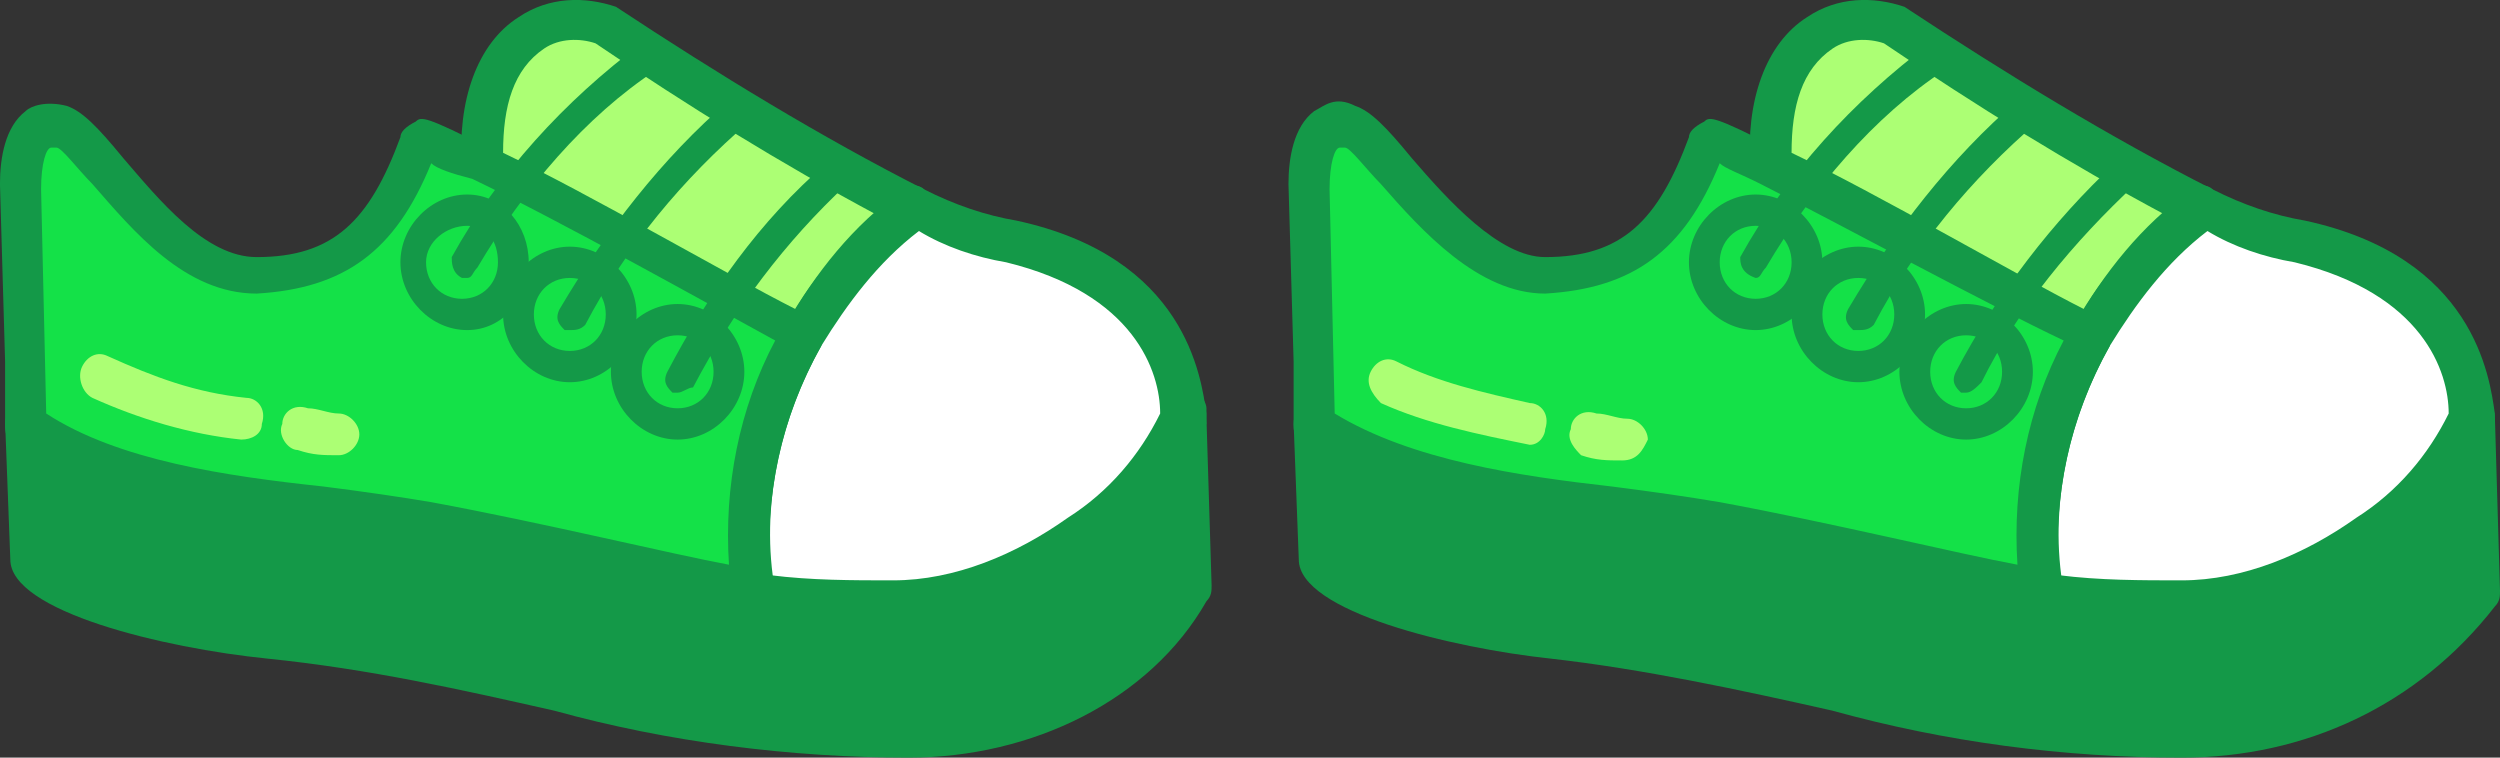 <svg version="1.1" xmlns="http://www.w3.org/2000/svg" xmlns:xlink="http://www.w3.org/1999/xlink" width="63.771" height="19.326" viewBox="0,0,63.771,19.326"><rect x="0" y="0" width="63.771" height="19.326" fill="#333333" stroke="none"/><g transform="translate(-201.12,-172.537)"><g data-paper-data="{&quot;isPaintingLayer&quot;:true}" fill-rule="nonzero" stroke="none" stroke-width="1" stroke-linecap="butt" stroke-linejoin="miter" stroke-miterlimit="10" stroke-dasharray="" stroke-dashoffset="0" style="mix-blend-mode: normal"><g><g><path d="M221.679,181.223c-1.571,-0.931 -5.893,-3.192 -8.25,-4.389c-0.262,-3.192 1.833,-4.256 3.143,-3.591c2.488,1.729 5.107,3.192 7.857,4.655c-1.179,0.798 -2.095,1.995 -2.75,3.325z" fill="#acff74"/><path d="M221.548,181.622c-0.131,0 -0.131,0 -0.262,0c-1.702,-0.931 -5.893,-3.192 -8.119,-4.389c-0.131,-0.133 -0.262,-0.266 -0.262,-0.399c-0.131,-1.729 0.393,-3.192 1.44,-3.857c0.786,-0.532 1.702,-0.532 2.488,-0.266c2.619,1.729 5.238,3.325 7.857,4.655c0.131,0.133 0.262,0.266 0.262,0.399c0,0.133 0,0.399 -0.262,0.532c-1.048,0.798 -1.964,1.862 -2.619,3.059c-0.131,0.133 -0.262,0.266 -0.524,0.266zM213.953,176.435c2.226,1.064 5.631,3.059 7.464,3.99c0.524,-0.931 1.309,-1.729 2.095,-2.394c-2.488,-1.33 -4.845,-2.793 -7.202,-4.389c-0.393,-0.133 -0.917,-0.133 -1.309,0.133c-0.786,0.532 -1.048,1.463 -1.048,2.66z" fill="#149948"/></g><path d="M224.298,191.863c-3.012,0 -6.154,-0.399 -9.035,-1.197c-2.357,-0.532 -4.714,-1.064 -7.333,-1.33c-2.619,-0.266 -6.547,-1.197 -6.547,-2.527l-0.131,-3.458c0,-0.266 0.131,-0.399 0.262,-0.532c0.131,-0.133 0.393,-0.133 0.524,0c1.964,1.33 4.845,1.729 7.464,2.128c1.048,0.133 1.964,0.266 2.75,0.399c3.797,0.798 8.381,1.729 8.381,1.729c1.179,0.133 2.357,0.133 3.536,0.133c1.571,0 3.143,-0.665 4.321,-1.596c1.048,-0.665 1.833,-1.596 2.488,-2.793c0.131,-0.133 0.262,-0.266 0.524,-0.266c0.262,0 0.393,0.266 0.393,0.399v0.266l0.131,4.256c0,0.133 0,0.266 -0.131,0.399c-1.44,2.527 -4.452,3.99 -7.595,3.99z" fill="#149948"/><g><path d="M231.238,183.218c-0.655,1.197 -1.571,2.128 -2.619,2.926c-1.309,1.064 -3.012,1.729 -4.714,1.729c-1.179,0 -2.488,0 -3.667,-0.133c-0.262,-2.261 0.131,-4.522 1.309,-6.517c0.786,-1.33 1.702,-2.394 2.881,-3.325c0.786,0.266 1.702,0.665 2.488,0.798c3.797,0.798 4.321,3.325 4.321,4.522z" fill="#ffffff"/><path d="M223.905,188.405c-1.309,0 -2.488,-0.133 -3.667,-0.266c-0.262,0 -0.393,-0.266 -0.524,-0.399c-0.262,-2.394 0.262,-4.788 1.44,-6.916c0.786,-1.33 1.702,-2.527 3.012,-3.458c0.131,-0.133 0.393,-0.133 0.524,0c0.786,0.399 1.571,0.665 2.357,0.798c4.321,0.931 4.714,3.99 4.845,4.921c0,0.133 0,0.133 0,0.266c-0.655,1.33 -1.571,2.394 -2.75,3.192c-1.571,1.197 -3.405,1.862 -5.238,1.862zM220.762,187.208c1.048,0.133 2.095,0.133 3.143,0.133c1.571,0 3.143,-0.665 4.452,-1.596c1.048,-0.665 1.833,-1.596 2.357,-2.66c0,-1.064 -0.655,-3.059 -3.928,-3.857c-0.786,-0.133 -1.571,-0.399 -2.226,-0.798c-1.048,0.798 -1.833,1.862 -2.488,2.926c-1.048,1.862 -1.44,3.857 -1.309,5.852z" fill="#149948"/></g><g><path d="M220.238,187.607c0,0 -4.452,-0.931 -8.25,-1.729c-2.881,-0.532 -7.464,-0.532 -10.214,-2.527v-1.596l-0.131,-4.522c0,-0.931 0.262,-1.729 1.048,-1.463c0.786,0.133 2.619,3.724 4.976,3.724c2.226,-0.133 3.405,-1.197 4.059,-3.325c0.131,-0.133 0.786,0.133 1.571,0.532c2.357,1.197 6.678,3.458 8.25,4.389c-1.179,1.995 -1.571,4.389 -1.309,6.517z" fill="#14e148"/><path d="M220.238,188.272c-0.131,0 -4.583,-1.064 -8.381,-1.729c-0.786,-0.133 -1.702,-0.266 -2.619,-0.399c-2.619,-0.399 -5.762,-0.798 -7.857,-2.261c-0.131,-0.266 -0.131,-0.399 -0.131,-0.532v-1.596l-0.131,-4.522c0,-0.665 0.131,-1.463 0.655,-1.862c0.131,-0.133 0.524,-0.266 1.048,-0.133c0.393,0.133 0.786,0.532 1.44,1.33c0.917,1.064 2.095,2.527 3.405,2.527c1.964,0 2.881,-0.931 3.667,-3.059c0,-0.133 0.131,-0.266 0.393,-0.399c0.131,-0.133 0.262,-0.133 1.833,0.665c2.488,1.197 6.94,3.724 8.25,4.389c0.131,0.133 0.262,0.133 0.262,0.266c0,0.133 0,0.266 0,0.399c-1.048,1.862 -1.571,4.123 -1.179,6.251c0,0.133 0,0.399 -0.131,0.399c-0.262,0.133 -0.393,0.266 -0.524,0.266zM202.299,183.085c1.833,1.197 4.583,1.596 7.071,1.862c1.048,0.133 1.964,0.266 2.75,0.399c2.881,0.532 6.154,1.33 7.595,1.596c-0.131,-1.995 0.262,-3.99 1.179,-5.719c-1.702,-0.931 -5.5,-3.059 -7.726,-4.123c-0.524,-0.133 -0.917,-0.266 -1.048,-0.399c-0.917,2.261 -2.226,3.192 -4.452,3.325c-1.833,0 -3.143,-1.596 -4.19,-2.793c-0.393,-0.399 -0.786,-0.931 -0.917,-0.931h-0.131c-0.131,0 -0.262,0.399 -0.262,1.064z" fill="#149948"/></g><path d="M213.036,180.957c-0.917,0 -1.702,-0.798 -1.702,-1.729c0,-0.931 0.786,-1.729 1.702,-1.729c0.917,0 1.571,0.798 1.571,1.729c0,0.931 -0.655,1.729 -1.571,1.729zM213.036,178.297c-0.524,0 -1.048,0.399 -1.048,0.931c0,0.532 0.393,0.931 0.917,0.931c0.524,0 0.917,-0.399 0.917,-0.931c0,-0.532 -0.262,-0.931 -0.786,-0.931z" fill="#149948"/><path d="M215.655,182.287c-0.917,0 -1.702,-0.798 -1.702,-1.729c0,-0.931 0.786,-1.729 1.702,-1.729c0.917,0 1.702,0.798 1.702,1.729c0,0.931 -0.786,1.729 -1.702,1.729zM215.655,179.627c-0.524,0 -0.917,0.399 -0.917,0.931c0,0.532 0.393,0.931 0.917,0.931c0.524,0 0.917,-0.399 0.917,-0.931c0,-0.532 -0.393,-0.931 -0.917,-0.931z" fill="#149948"/><path d="M218.405,183.75c-0.917,0 -1.702,-0.798 -1.702,-1.729c0,-0.931 0.786,-1.729 1.702,-1.729c0.917,0 1.702,0.798 1.702,1.729c0,0.931 -0.786,1.729 -1.702,1.729zM218.405,181.09c-0.524,0 -0.917,0.399 -0.917,0.931c0,0.532 0.393,0.931 0.917,0.931c0.524,0 0.917,-0.399 0.917,-0.931c0,-0.532 -0.393,-0.931 -0.917,-0.931z" fill="#149948"/><path d="M213.036,179.627h-0.131c-0.262,-0.133 -0.262,-0.399 -0.262,-0.532c1.179,-2.128 2.881,-3.99 4.845,-5.453c0.131,-0.133 0.393,-0.133 0.524,0.133c0.131,0.133 0.131,0.399 -0.131,0.532c-1.833,1.197 -3.405,3.059 -4.583,5.054c-0.131,0.133 -0.131,0.266 -0.262,0.266z" fill="#149948"/><path d="M215.655,180.957h-0.131c-0.131,-0.133 -0.262,-0.266 -0.131,-0.532c1.179,-1.995 2.619,-3.857 4.321,-5.32c0.131,-0.133 0.393,-0.133 0.524,0c0.131,0.133 0.131,0.399 0,0.532c-1.702,1.463 -3.143,3.192 -4.19,5.187c-0.131,0.133 -0.262,0.133 -0.393,0.133z" fill="#149948"/><path d="M218.405,182.553h-0.131c-0.131,-0.133 -0.262,-0.266 -0.131,-0.532c1.048,-1.995 2.357,-3.857 4.059,-5.32c0.131,-0.133 0.393,-0.133 0.524,0c0.131,0.133 0.131,0.399 0,0.532c-1.571,1.463 -2.881,3.192 -3.928,5.187c-0.131,0 -0.262,0.133 -0.393,0.133z" fill="#149948"/><path d="M209.762,184.149c-0.393,0 -0.655,0 -1.048,-0.133c-0.262,0 -0.524,-0.399 -0.393,-0.665c0,-0.266 0.262,-0.532 0.655,-0.399c0.262,0 0.524,0.133 0.786,0.133c0.262,0 0.524,0.266 0.524,0.532c0,0.266 -0.262,0.532 -0.524,0.532z" fill="#acff74"/><path d="M207.274,183.75c-1.309,-0.133 -2.619,-0.532 -3.797,-1.064c-0.262,-0.133 -0.393,-0.532 -0.262,-0.798c0.131,-0.266 0.393,-0.399 0.655,-0.266c1.179,0.532 2.226,0.931 3.536,1.064c0.262,0 0.524,0.266 0.393,0.665c0,0.266 -0.262,0.399 -0.524,0.399z" fill="#acff74"/></g><g><g><path d="M254.546,181.223c-1.571,-0.931 -5.893,-3.192 -8.25,-4.389c-0.262,-3.192 1.833,-4.256 3.143,-3.591c2.488,1.729 5.107,3.192 7.857,4.655c-1.179,0.798 -2.095,1.995 -2.75,3.325z" fill="#acff74"/><path d="M254.546,181.622c-0.131,0 -0.131,0 -0.262,0c-1.702,-0.931 -5.893,-3.325 -8.25,-4.389c-0.131,-0.133 -0.262,-0.266 -0.262,-0.399c-0.131,-1.729 0.393,-3.192 1.44,-3.857c0.786,-0.532 1.702,-0.532 2.488,-0.266c2.619,1.729 5.238,3.325 7.857,4.655c0.131,0.133 0.262,0.266 0.262,0.399c0,0.133 0,0.399 -0.262,0.532c-1.048,0.798 -1.964,1.862 -2.619,3.059c-0.131,0.133 -0.262,0.266 -0.393,0.266zM246.82,176.435c2.226,1.064 5.631,3.059 7.464,3.99c0.524,-0.931 1.309,-1.729 2.095,-2.394c-2.488,-1.33 -4.845,-2.793 -7.202,-4.389c-0.393,-0.133 -0.917,-0.133 -1.309,0.133c-0.786,0.532 -1.048,1.463 -1.048,2.66z" fill="#149948"/></g><g fill="#149948"><path d="M264.891,187.607c0,0.133 0,0.266 -0.131,0.399c-1.964,2.527 -4.845,3.857 -7.988,3.857c-3.012,0 -6.024,-0.399 -8.904,-1.197c-2.357,-0.532 -4.845,-1.064 -7.202,-1.33c-2.488,-0.266 -6.416,-1.197 -6.416,-2.527l-0.131,-3.458c0,-0.266 0.131,-0.399 0.262,-0.532c0.131,-0.133 0.393,-0.133 0.524,0c1.964,1.463 4.845,1.729 7.333,2.128c1.048,0.133 1.964,0.266 2.881,0.532c3.797,0.665 8.25,1.729 8.25,1.729c1.179,0 2.357,0.133 3.536,0.133c1.571,0 3.012,-0.665 4.321,-1.596c1.048,-0.798 1.833,-1.729 2.488,-2.793c0.131,-0.266 0.393,-0.266 0.655,-0.266c0.262,0.133 0.393,0.266 0.393,0.532z"/></g><g><path d="M264.105,183.218c-0.655,1.197 -1.571,2.128 -2.619,2.926c-1.309,1.064 -3.012,1.729 -4.714,1.729c-1.179,0 -2.488,0 -3.667,-0.133c-0.262,-2.261 0.131,-4.522 1.309,-6.517c0.786,-1.33 1.702,-2.394 2.881,-3.325c0.786,0.266 1.702,0.665 2.488,0.798c3.797,0.798 4.321,3.325 4.321,4.522z" fill="#ffffff"/><path d="M256.772,188.405c-1.309,0 -2.488,-0.133 -3.667,-0.266c-0.262,0 -0.393,-0.266 -0.524,-0.399c-0.262,-2.394 0.131,-4.788 1.44,-6.916c0.786,-1.33 1.702,-2.527 3.012,-3.458c0.131,-0.133 0.393,-0.133 0.524,0c0.786,0.399 1.571,0.665 2.357,0.798c4.321,0.931 4.714,3.99 4.845,4.921c0,0.133 0,0.133 0,0.266c-0.655,1.33 -1.571,2.394 -2.75,3.192c-1.571,1.197 -3.405,1.862 -5.238,1.862zM253.63,187.208c1.048,0.133 2.095,0.133 3.143,0.133c1.571,0 3.143,-0.665 4.452,-1.596c1.048,-0.665 1.833,-1.596 2.357,-2.66c0,-1.064 -0.655,-3.059 -3.928,-3.857c-0.786,-0.133 -1.571,-0.399 -2.226,-0.798c-1.048,0.798 -1.833,1.862 -2.488,2.926c-1.048,1.862 -1.44,3.857 -1.309,5.852z" fill="#149948"/></g><g><path d="M253.237,187.607c0,0 -4.452,-0.931 -8.25,-1.729c-3.012,-0.532 -7.595,-0.532 -10.345,-2.527v-1.596l-0.131,-4.522c0,-0.931 0.262,-1.729 1.048,-1.463c0.786,0.133 2.619,3.724 4.976,3.724c2.226,-0.133 3.405,-1.197 4.059,-3.325c0.131,-0.133 0.655,0.133 1.702,0.532c2.357,1.197 6.547,3.591 8.119,4.389c-1.048,1.995 -1.571,4.389 -1.179,6.517z" fill="#14e148"/><path d="M253.106,188.272c-0.131,0 -4.583,-1.064 -8.381,-1.729c-0.655,-0.266 -1.571,-0.399 -2.619,-0.532c-2.619,-0.266 -5.631,-0.665 -7.857,-2.261c-0.131,-0.133 -0.131,-0.266 -0.131,-0.399v-1.596l-0.131,-4.522c0,-0.665 0.131,-1.463 0.655,-1.862c0.262,-0.133 0.524,-0.399 1.048,-0.133c0.393,0.133 0.786,0.532 1.44,1.33c0.917,1.064 2.226,2.527 3.405,2.527c1.964,0 2.881,-0.931 3.667,-3.059c0,-0.133 0.131,-0.266 0.393,-0.399c0.131,-0.133 0.262,-0.133 1.833,0.665c2.357,1.197 6.547,3.458 8.25,4.389c0.131,0.133 0.262,0.133 0.262,0.266c0,0.133 0,0.266 0,0.399c-1.048,1.862 -1.571,4.123 -1.179,6.251c0,0.133 0,0.399 -0.131,0.399c-0.262,0.133 -0.393,0.266 -0.524,0.266zM235.166,183.085c1.964,1.197 4.714,1.596 7.071,1.862c1.048,0.133 1.964,0.266 2.75,0.399c2.881,0.532 6.154,1.33 7.595,1.596c-0.131,-1.995 0.262,-3.99 1.179,-5.719c-1.964,-0.931 -5.631,-2.926 -7.726,-3.99c-0.524,-0.266 -0.917,-0.399 -1.048,-0.532c-0.917,2.261 -2.226,3.192 -4.452,3.325c-1.702,0 -3.143,-1.596 -4.19,-2.793c-0.393,-0.399 -0.786,-0.931 -0.917,-0.931h-0.131c-0.131,0 -0.262,0.399 -0.262,1.064z" fill="#149948"/></g><path d="M245.904,180.957c-0.917,0 -1.702,-0.798 -1.702,-1.729c0,-0.931 0.786,-1.729 1.702,-1.729c0.917,0 1.702,0.798 1.702,1.729c0,0.931 -0.786,1.729 -1.702,1.729zM245.904,178.297c-0.524,0 -0.917,0.399 -0.917,0.931c0,0.532 0.393,0.931 0.917,0.931c0.524,0 0.917,-0.399 0.917,-0.931c0,-0.532 -0.393,-0.931 -0.917,-0.931z" fill="#149948"/><path d="M248.523,182.287c-0.917,0 -1.702,-0.798 -1.702,-1.729c0,-0.931 0.786,-1.729 1.702,-1.729c0.917,0 1.702,0.798 1.702,1.729c0,0.931 -0.786,1.729 -1.702,1.729zM248.523,179.627c-0.524,0 -0.917,0.399 -0.917,0.931c0,0.532 0.393,0.931 0.917,0.931c0.524,0 0.917,-0.399 0.917,-0.931c0,-0.532 -0.393,-0.931 -0.917,-0.931z" fill="#149948"/><path d="M251.273,183.75c-0.917,0 -1.702,-0.798 -1.702,-1.729c0,-0.931 0.786,-1.729 1.702,-1.729c0.917,0 1.702,0.798 1.702,1.729c0,0.931 -0.786,1.729 -1.702,1.729zM251.273,181.09c-0.524,0 -0.917,0.399 -0.917,0.931c0,0.532 0.393,0.931 0.917,0.931c0.524,0 0.917,-0.399 0.917,-0.931c0,-0.532 -0.393,-0.931 -0.917,-0.931z" fill="#149948"/><path d="M245.904,179.627c-0.393,-0.133 -0.393,-0.399 -0.393,-0.532c1.179,-2.128 2.881,-3.99 4.845,-5.453c0.131,-0.133 0.393,-0.133 0.524,0.133c0.131,0.133 0.131,0.399 -0.131,0.532c-1.833,1.197 -3.405,3.059 -4.583,5.054c-0.131,0.133 -0.131,0.266 -0.262,0.266z" fill="#149948"/><path d="M248.523,180.957h-0.131c-0.131,-0.133 -0.262,-0.266 -0.131,-0.532c1.179,-1.995 2.619,-3.857 4.321,-5.32c0.131,-0.133 0.393,-0.133 0.524,0c0.131,0.133 0.131,0.399 0,0.532c-1.702,1.463 -3.143,3.192 -4.19,5.187c-0.131,0.133 -0.262,0.133 -0.393,0.133z" fill="#149948"/><path d="M251.273,182.553h-0.131c-0.131,-0.133 -0.262,-0.266 -0.131,-0.532c1.048,-1.995 2.488,-3.857 4.059,-5.32c0.131,-0.133 0.393,-0.133 0.524,0c0.131,0.133 0.131,0.399 0,0.532c-1.571,1.463 -3.012,3.192 -3.928,5.054c-0.131,0.133 -0.262,0.266 -0.393,0.266z" fill="#149948"/><path d="M242.499,184.282c-0.393,0 -0.655,0 -1.048,-0.133c-0.131,-0.133 -0.393,-0.399 -0.262,-0.665c0,-0.266 0.262,-0.532 0.655,-0.399c0.262,0 0.524,0.133 0.786,0.133c0.262,0 0.524,0.266 0.524,0.532c-0.131,0.266 -0.262,0.532 -0.655,0.532z" fill="#acff74"/><path d="M240.142,183.883c0,0 -0.131,0 0,0c-1.309,-0.266 -2.619,-0.532 -3.797,-1.064c-0.262,-0.266 -0.393,-0.532 -0.262,-0.798c0.131,-0.266 0.393,-0.399 0.655,-0.266c1.048,0.532 2.226,0.798 3.405,1.064c0.262,0 0.524,0.266 0.393,0.665c0,0.133 -0.131,0.399 -0.393,0.399z" fill="#acff74"/></g></g></g></svg>